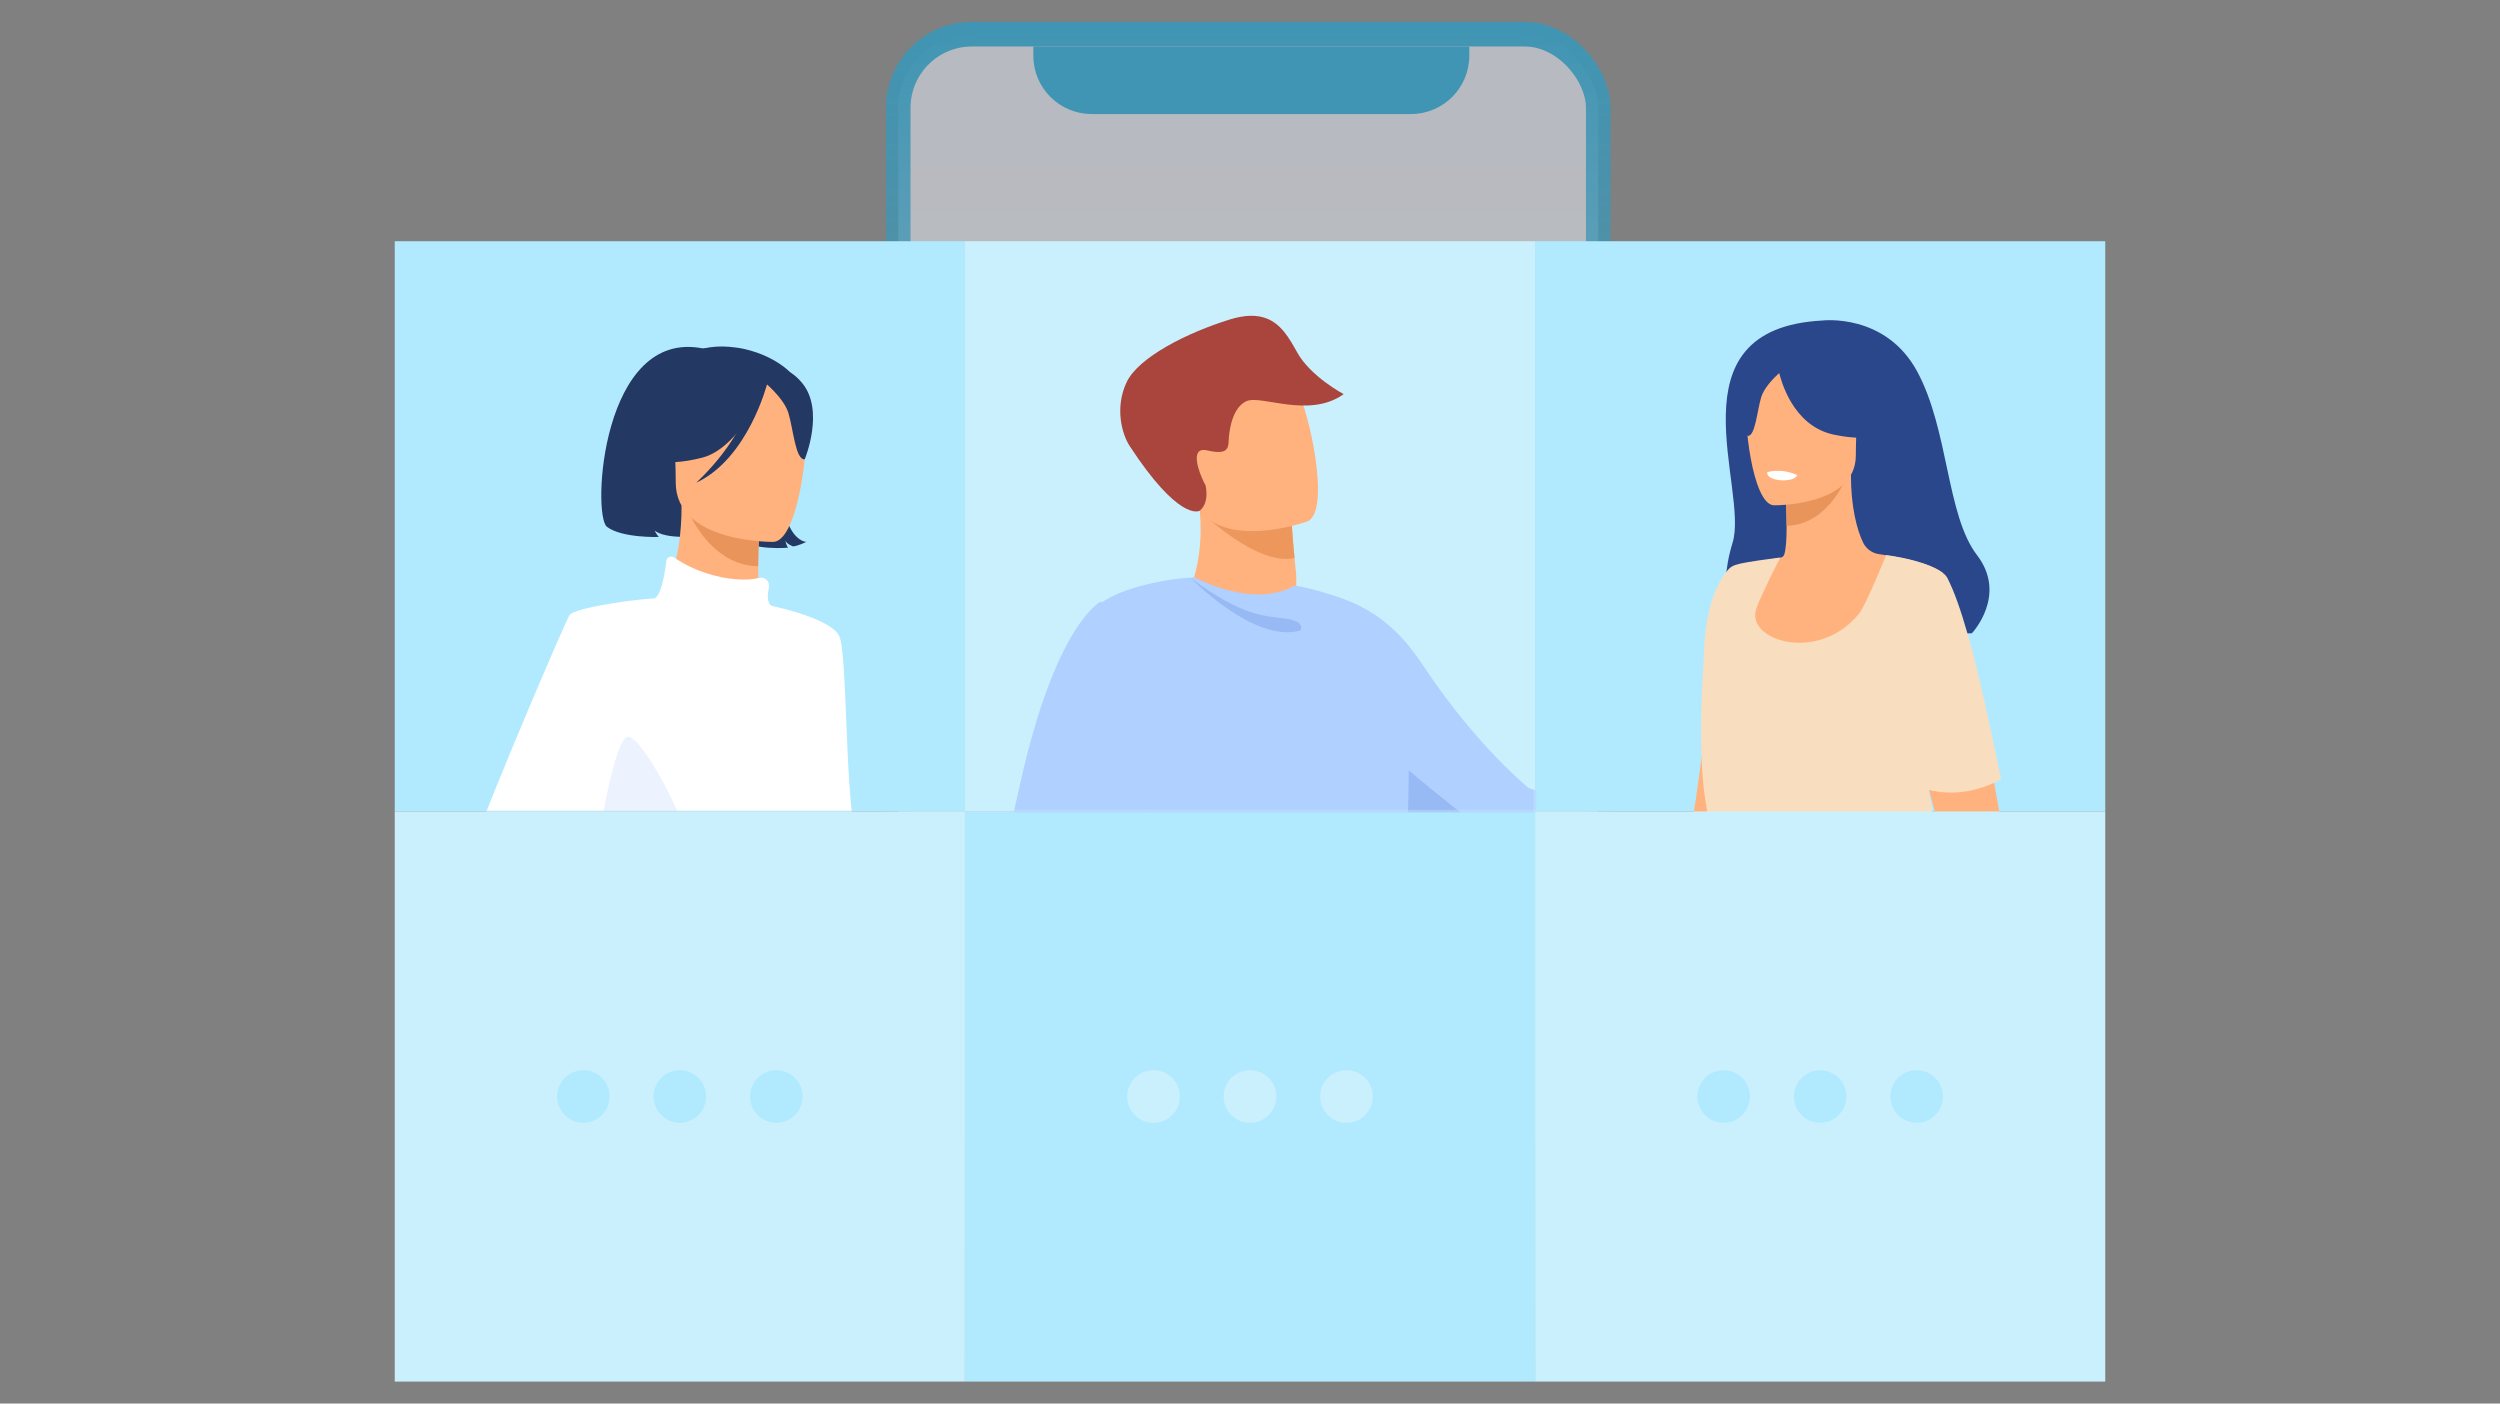 <svg xmlns="http://www.w3.org/2000/svg" xmlns:xlink="http://www.w3.org/1999/xlink" width="570" height="320" viewBox="0 0 570 320">
  <rect x="0" y="0" width="570" height="320" fill="#808080" stroke="none"/>
  <defs>
    <linearGradient id="场景03-a" x1="50%" x2="50%" y1="0%" y2="100%">
      <stop offset="0%" stop-color="#EEF4FF"/>
      <stop offset="82.132%" stop-color="#F2F7FF"/>
      <stop offset="100%" stop-color="#F2F7FF" stop-opacity="0"/>
    </linearGradient>
    <linearGradient id="场景03-b" x1="50%" x2="50%" y1="0%" y2="71.646%">
      <stop offset="0%" stop-color="#00AAE7"/>
      <stop offset="100%" stop-color="#00AAE7" stop-opacity="0"/>
    </linearGradient>
    <rect id="场景03-c" width="130" height="130" x="0" y="0"/>
    <rect id="场景03-e" width="130" height="130" x="0" y="0"/>
  </defs>
  <g fill="none" fill-rule="evenodd" transform="translate(90 5)">
    <g opacity=".5" transform="translate(112)">
      <rect width="159.6" height="302.4" x="2.8" y="2.8" fill="url(#场景03-a)" stroke="url(#场景03-b)" stroke-width="5.6" rx="16.8"/>
      <path fill="#00AAE7" d="M133,6.3 L133,7.7 C133,15.045 127.045,21 119.7,21 L46.9,21 C39.555,21 33.6,15.045 33.6,7.7 L33.6,6.3 C33.6,6.065 33.606,5.832 33.618,5.6 L132.982,5.6 C132.994,5.832 133,6.065 133,6.3 Z"/>
    </g>
    <g transform="translate(0 50)">
      <mask id="场景03-d" fill="#fff">
        <use xlink:href="#场景03-c"/>
      </mask>
      <use fill="#B1EAFF" xlink:href="#场景03-c"/>
      <g mask="url(#场景03-d)">
        <g transform="translate(7 24)">
          <path fill="#FFB27D" d="M90.91,143.368 C109.131,138.73 129.162,110.46 129.162,110.46 L124.031,106.009 C118.719,112.273 96.633,123.06 96.633,123.06 C96.751,117.327 96.601,112.101 96.239,107.343 C93.789,75.006 81.598,64.232 78.271,61.87 C77.734,61.486 77.426,61.324 77.426,61.324 C77.426,61.324 77.413,61.559 77.394,62.006 C77.346,62.965 77.257,64.901 77.167,67.559 C76.491,87.349 75.683,147.244 90.91,143.368"/>
          <path fill="#233862" d="M63.09,25.353 C63.09,25.353 53.292,33.696 62.276,43.298 C62.276,43.298 54.789,44.035 52.255,41.962 C52.255,41.962 52.755,42.971 53.215,43.425 C53.215,43.425 44.845,43.727 41.39,41.117 C37.935,38.505 40.155,-4.32 63.386,0.468 C63.386,0.468 83.077,-1.018 81.243,21.766 C79.408,44.549 86.843,44.549 86.843,44.549 C86.843,44.549 84.775,45.568 83.777,45.568 C83.777,45.568 82.317,45.013 82.03,44.206 C82.03,44.206 82.317,45.473 82.692,45.876 C82.692,45.876 74.667,46.638 70.66,43.606 C66.653,40.578 61.947,30.053 63.09,25.353"/>
          <path fill="#FFB27D" d="M92.604,75.314 L38.919,75.314 C42.759,65.692 48.261,58.733 52.437,57.879 C54.662,57.292 58.441,49.244 58.396,36.28 L59.397,36.478 L76.257,39.816 C76.257,39.816 75.876,45.124 75.861,50.124 C75.85,54.289 76.074,58.527 77.019,59.022 C78.233,59.13 79.335,59.352 79.335,59.352 C79.335,59.352 88.484,65.774 92.604,75.314"/>
          <path fill="#E8945B" d="M76.257,39.816 C76.257,39.816 75.873,45.124 75.862,50.12 C66.428,49.854 61.441,41.247 59.397,36.478 L76.257,39.816"/>
          <path fill="#233862" d="M57.656,34.642 C57.656,34.642 52.711,26.83 51.525,20.15 C50.678,15.381 53.107,-2.297 70.871,0.249 C70.871,0.249 76.03,0.758 80.88,4.033 C84.737,6.638 90.303,12.262 84.08,27.688 L82.463,32.899 L57.656,34.642"/>
          <path fill="#FFB27D" d="M79.408,44.549 C79.408,44.549 57.086,44.917 57.07,31.013 C57.055,17.108 54.163,7.791 68.415,6.968 C82.667,6.145 85.442,11.448 86.576,16.088 C87.71,20.728 85.214,44.095 79.408,44.549"/>
          <path fill="#233862" d="M78.582,6.628 C78.582,6.628 72.47,22.94 63.09,25.353 C53.711,27.765 49.642,25.252 49.642,25.252 C49.642,25.252 56.837,19.536 58.33,9.559 C58.33,9.559 73.971,-1.136 78.582,6.628"/>
          <path fill="#233862" d="M77.067,7.952 C77.067,7.952 81.631,11.594 82.744,15.135 C83.857,18.676 84.357,25.965 86.482,25.717 C86.482,25.717 91.086,14.629 85.912,8.357 C80.424,1.706 77.067,7.952 77.067,7.952"/>
          <path fill="#FFB27D" d="M53.564,57.463 L46.287,88.978 C46.287,88.978 42.528,102.225 38.999,115.146 C38.995,115.149 38.995,115.152 38.995,115.159 C38.448,117.149 37.913,119.13 37.392,121.057 C35.518,128.025 33.912,134.244 33.256,137.352 C32.385,141.479 27.759,150.679 22.785,159.797 C19.452,165.911 15.964,171.981 13.347,176.457 L4.362,176.457 C6.311,170.898 8.295,164.168 10.082,157.882 C12.646,148.873 14.795,140.781 15.836,138.355 C16.556,136.676 17.94,128.746 19.75,118.533 C22.996,100.203 27.619,74.511 32.249,64.33 C32.807,63.108 34.398,62.073 36.484,61.2 C42.011,58.889 50.974,57.759 53.101,57.517 L53.104,57.517 C53.402,57.479 53.564,57.463 53.564,57.463"/>
          <path fill="#233862" d="M77.915,8.503 C77.915,8.503 73.56,25.586 61.725,31.057 C61.725,31.057 73.56,20.561 74.565,9.285 C75.57,-1.992 77.915,8.503 77.915,8.503"/>
          <path fill="#FFF" d="M76.48,104.559 C77.425,127.628 80.876,150.47 90.919,149 C103.23,147.203 106.437,135.714 107.09,127.171 C107.496,121.854 106.911,117.679 106.911,117.679 C106.911,117.679 100.852,117.654 99.871,116.749 C95.218,112.451 96.6,70.295 94.297,65.917 C91.993,61.543 77.047,58.73 77.047,58.73 C77.047,58.73 75.54,81.759 76.48,104.559"/>
          <path fill="#F99746" d="M99.132,176.457 L27.589,176.457 C27.77,175.746 27.947,175.073 28.117,174.432 C31.031,163.53 40.793,139.686 42.886,134.609 C42.984,134.374 43.063,134.184 43.124,134.032 C43.177,133.917 43.214,133.825 43.241,133.762 C43.271,133.686 43.286,133.647 43.286,133.647 C45.956,134.651 48.67,135.428 51.377,136.013 C52.727,136.301 54.077,136.549 55.42,136.752 C64.925,138.197 74.035,137.543 80.464,136.619 C81.139,136.527 81.783,136.422 82.394,136.327 C86.893,135.587 89.664,134.803 89.664,134.803 C89.664,134.803 89.679,134.854 89.705,134.955 C89.728,135.047 89.766,135.178 89.807,135.352 C90.086,136.403 90.769,138.965 91.874,143.098 C92.296,144.67 92.778,146.467 93.322,148.498 C94.242,151.917 95.339,155.994 96.621,160.736 C97.827,165.203 98.619,170.72 99.132,176.457"/>
          <path fill="#FFF" d="M0,147.467 C0,153.263 5.911,156.822 12.255,158.555 C18.355,160.222 24.851,160.2 26.883,158.841 C30.39,156.492 36.102,130.368 37.77,122.416 C38.07,120.974 38.24,120.13 38.24,120.13 C38.24,120.13 42.797,131.003 42.939,132.019 C43.004,132.473 43.059,133.101 43.101,133.654 C43.147,134.32 43.174,134.876 43.174,134.876 C43.174,134.876 67.902,147.355 89.546,135.892 C89.546,135.892 98.346,85.038 94.527,76.286 C92.629,71.936 82.728,62.959 78.765,59.089 C77.876,58.219 77.964,56.495 78.309,54.92 C78.595,53.59 77.397,52.419 76.079,52.759 C73.531,53.422 68.947,53.308 64.036,51.695 C61.59,50.898 59.065,49.727 56.674,48.098 C55.978,47.622 55.033,48.06 54.927,48.895 C54.554,51.927 53.637,57.463 51.965,57.463 C49.662,57.451 33.942,59.381 32.79,61.324 C32.389,62.003 28.302,71.247 23.142,83.498 C23.142,83.498 23.137,83.508 23.133,83.53 C13.449,106.511 0,140.054 0,147.467"/>
          <path fill="#ECF3FE" d="M38.24,120.13 C38.24,120.13 42.797,131.003 42.939,132.019 C43.004,132.473 43.059,133.101 43.101,133.654 C45.303,135.451 47.966,136.816 50.68,137.638 C58.388,139.974 61.737,125.2 61.276,117.828 C60.816,110.457 49.915,89.416 46.284,88.978 C42.658,88.543 38.24,120.13 38.24,120.13"/>
          <path fill="#233862" d="M69.377,141.498 C83.447,141.498 89.247,136.657 89.676,136.327 L90.586,129.698 C90.451,129.8 71.571,141.136 42.353,130.279 L42.973,135.298 C54.209,139.476 62.069,141.498 69.377,141.498"/>
          <path fill="#E58638" d="M37.77,122.416 C38.07,120.974 38.24,120.13 38.24,120.13 C38.001,120.911 37.844,121.67 37.77,122.416"/>
          <polyline fill="#233862" points="139.005 82.606 138.677 89.171 137.88 104.959 125.962 104.959 125.58 97.806 125.112 89.171 124.762 82.606 139.005 82.606"/>
          <polyline fill="#FFF" points="139.828 83.647 124.031 83.647 124.481 81.232 139.547 81.232 139.828 83.647"/>
          <polyline fill="#FFF" points="133.475 81.232 137.157 80.374 137.663 81.232 133.475 81.232"/>
          <path fill="#FFB27D" d="M138.677,89.171 C138.677,89.171 135.449,86.727 134.938,90.028 C134.69,91.635 138.285,96.914 138.285,96.914 C139.519,95.8 140.45,89.965 138.677,89.171"/>
        </g>
      </g>
      <g transform="translate(130 130)">
        <rect width="130" height="130" fill="#B1EAFF"/>
        <path fill="#CBF0FD" d="M43,59 C46.314,59 49,61.686 49,65 C49,68.314 46.314,71 43,71 C39.686,71 37,68.314 37,65 C37,61.686 39.686,59 43,59 Z M65,59 C68.314,59 71,61.686 71,65 C71,68.314 68.314,71 65,71 C61.686,71 59,68.314 59,65 C59,61.686 61.686,59 65,59 Z M87,59 C90.314,59 93,61.686 93,65 C93,68.314 90.314,71 87,71 C83.686,71 81,68.314 81,65 C81,61.686 83.686,59 87,59 Z"/>
      </g>
      <g transform="translate(260)">
        <rect width="130" height="130" fill="#B1EAFF"/>
        <g transform="matrix(-1 0 0 1 119 18)">
          <path fill="#FFB27D" d="M53.201,86.357 C53.201,86.357 56.67,82.15 58.535,81.559 C60.399,80.967 64.013,78.172 64.484,79.323 C64.953,80.477 62.057,82.25 62.208,83.568 C62.362,84.882 71.421,86.996 71.365,88.389 C71.308,89.782 69.233,93.15 65.78,92.763 C62.324,92.376 53.56,90.298 51.761,91.194 C49.962,92.093 53.201,86.357 53.201,86.357"/>
          <path fill="#2B478B" d="M53.472,0.075 C53.472,0.075 39.104,-1.674 31.881,11.698 C24.654,25.07 25.239,44.441 18.236,53.577 C11.23,62.716 19.403,71.379 19.403,71.379 L73.975,73.222 C73.975,73.222 77.767,63.008 73.975,50.75 C70.179,38.493 88.711,1.929 53.472,0.075"/>
          <path fill="#FFB27D" d="M99.673,162.36 C99.113,164.492 97.286,169.31 95.865,169.31 C94.708,169.307 94.292,163.411 92.802,162.159 C90.645,160.342 88.884,156.533 88.601,155.609 C88.025,153.706 87.481,153.31 87.481,153.31 L87.484,153.307 L87.478,153.307 C87.478,153.307 70.223,121.76 68.874,113.684 C68.431,111.055 67.302,105.782 65.972,99.873 C64.531,93.452 62.858,86.275 61.597,80.901 C67.104,79.829 73.198,79.452 78.167,79.354 C79.179,85.892 80.082,92.571 80.865,98.373 C82.025,107.005 82.906,113.706 83.45,115.14 C84.95,119.081 89.085,140.313 92.981,151.335 C93.431,152.42 94.695,155.244 96.082,156.203 C97.818,157.401 100.233,160.222 99.673,162.36"/>
          <path fill="#FFB27D" d="M68.399,131.222 C58.868,100.757 78.053,101.153 77.06,85.908 C76.069,70.659 64.264,54.266 64.264,54.266 C64.264,54.266 63.843,54.225 63.104,54.156 C62.698,54.118 62.349,53.857 62.211,53.474 C61.77,52.269 61.642,49.634 61.651,46.885 C61.66,42.688 61.981,38.233 61.981,38.233 L47.824,35.43 L46.984,35.264 C47.009,42.385 45.66,47.738 44.201,50.728 C43.509,52.15 42.154,53.125 40.588,53.342 C37.544,53.769 32.195,54.678 28.588,56.187 C26.836,56.917 25.5,57.791 25.031,58.816 C21.145,67.364 17.264,88.936 14.535,104.323 C13.016,112.901 11.855,119.559 11.252,120.967 C9.563,124.904 4.406,146.562 0,157.247 L5.626,158.936 C5.626,158.936 24.189,128.137 25.877,120.125 C26.428,117.518 27.777,112.294 29.352,106.445 C29.588,105.562 29.833,104.662 30.079,103.753 C32.858,111.298 34.28,114.788 34.201,118.046 C34.094,122.684 30.95,126.851 24.377,141.59 C20.745,149.735 78.129,162.338 68.399,131.222"/>
          <path fill="#E8945B" d="M61.981,38.233 C61.981,38.233 61.66,42.688 61.651,46.885 C53.73,46.661 49.541,39.435 47.824,35.43 L61.981,38.233"/>
          <path fill="#FFB27D" d="M64.626,42.207 C64.626,42.207 45.884,42.516 45.871,30.841 C45.858,19.166 43.431,11.344 55.396,10.653 C67.362,9.962 69.692,14.414 70.645,18.31 C71.597,22.205 69.503,41.825 64.626,42.207"/>
          <path fill="#2B478B" d="M70.088,11.818 C67.195,8.313 65.009,9.075 63.78,10.128 C53.733,4.553 46.928,12.828 46.928,12.828 C45.676,21.205 39.635,26.003 39.635,26.003 C39.635,26.003 42.972,27.777 50.928,26.088 C60.368,24.084 62.965,13.446 63.34,12.062 C64.484,13.09 66.742,15.322 67.428,17.509 C68.362,20.482 68.783,26.603 70.566,26.394 C70.566,26.394 74.434,17.085 70.088,11.818"/>
          <path fill="#F9DDBF" d="M83.862,186.228 L51.638,186.228 C51.497,186.272 51.358,186.32 51.217,186.367 C51.214,186.32 51.204,186.272 51.198,186.228 L13.89,186.228 C15.55,176.291 17.399,165.709 19.33,155.272 C22.374,138.788 29.157,129.917 31.805,125.829 C31.808,125.826 31.808,125.82 31.814,125.816 C31.818,125.813 31.821,125.81 31.821,125.801 C31.843,125.772 31.865,125.738 31.881,125.709 C32.601,124.587 32.991,123.845 32.874,123.411 C32.849,123.307 32.792,123.222 32.704,123.15 C32.692,123.131 32.679,123.125 32.679,123.125 C25.896,118.31 28.827,110.043 29.274,107.087 C29.239,107.093 29.204,107.106 29.173,107.112 C27.132,107.647 21.245,108.691 14.333,105.464 C13.818,105.225 13.299,104.961 12.77,104.669 C13.236,102.414 13.723,100.027 14.239,97.568 C14.491,96.373 14.745,95.159 15.006,93.936 C15.994,89.298 17.063,84.508 18.179,79.952 C18.909,76.97 19.66,74.09 20.425,71.414 C21.909,66.209 23.447,61.766 24.984,58.838 C25.057,58.703 25.142,58.568 25.242,58.442 C25.242,58.436 25.245,58.436 25.245,58.436 C25.462,58.169 25.748,57.911 26.097,57.665 C26.06,57.628 26.053,57.612 26.053,57.612 C26.836,57.04 27.77,56.54 28.777,56.112 C28.786,56.103 28.802,56.096 28.818,56.093 C33.233,54.197 38.95,53.574 38.95,53.574 C38.95,53.574 38.95,53.577 38.959,53.587 C39.116,53.977 43.642,65.033 45.041,66.785 C47.34,69.653 50.085,71.483 52.887,72.508 L52.89,72.511 C56.597,73.87 60.399,73.813 63.358,72.86 C67.157,71.65 69.566,68.967 68.61,65.93 C67.796,63.316 63.613,55.09 63.094,54.156 L63.094,54.153 C63.072,54.115 63.975,54.228 64.211,54.263 C64.226,54.263 64.236,54.266 64.245,54.266 C64.258,54.266 64.267,54.266 64.267,54.266 C67.053,54.634 69.022,54.914 70.44,55.159 C73.223,55.631 73.915,55.964 74.61,56.499 C74.862,56.753 75.123,57.043 75.387,57.376 C77.679,60.25 80.252,66.131 80.481,75.838 C80.525,77.75 81.497,88.772 81.047,99.747 L81.047,99.757 C80.585,111.159 78.594,122.505 72.443,123.499 C72.047,123.565 71.635,123.587 71.201,123.562 C71.164,123.559 71.135,123.568 71.113,123.59 L71.11,123.593 C70.972,123.744 71.233,124.448 71.745,125.647 C71.884,125.964 72.038,126.313 72.211,126.697 C74.421,131.656 79.211,142.115 80.673,155.272 C81.858,165.895 82.918,176.382 83.862,186.228"/>
          <path fill="#FFF" d="M59.242,35.314 C59.242,35.314 59.597,36.751 63.182,36.486 C63.182,36.486 66.189,36.264 66.079,34.682 C66.079,34.682 63.145,33.589 59.242,35.314"/>
          <path fill="#F99746" d="M83.862,186.228 L13.89,186.228 C15.55,176.291 17.399,165.709 19.33,155.272 C22.374,138.788 29.157,129.917 31.805,125.829 C31.808,125.826 31.808,125.82 31.814,125.816 C31.818,125.813 31.821,125.81 31.821,125.801 C31.843,125.772 31.865,125.738 31.881,125.709 C32.601,124.587 32.991,123.845 32.874,123.411 C32.849,123.307 32.792,123.222 32.704,123.15 C32.739,123.175 32.811,123.231 32.915,123.31 C34.157,124.26 40.425,128.584 51.214,127.939 C57.714,127.546 63.289,126.892 67.057,126.37 C69.362,126.049 70.994,125.779 71.745,125.647 C71.884,125.964 72.038,126.313 72.211,126.697 C74.421,131.656 79.211,142.115 80.673,155.272 C81.858,165.895 82.918,176.382 83.862,186.228"/>
          <path fill="#ED7D2B" d="M32.679,123.125 C32.679,123.125 51.211,130.857 71.201,123.562 L72.217,126.694 C72.217,126.694 51.651,133.838 31.881,125.709 L32.679,123.125"/>
        </g>
      </g>
      <g transform="translate(130)">
        <mask id="场景03-f" fill="#fff">
          <use xlink:href="#场景03-e"/>
        </mask>
        <use fill="#CBF0FD" xlink:href="#场景03-e"/>
        <g mask="url(#场景03-f)">
          <g transform="translate(-8 17)">
            <path fill="#B0D0FF" d="M75.963,93.206 C81.561,100.726 88.115,106.667 94.85,111.347 C116.257,126.24 139.475,128.459 139.475,128.459 C145.04,126.677 162.135,124.818 172.236,123.19 L172.24,123.19 C176.642,122.481 179.715,121.817 179.922,121.225 L179.67,112.428 C179.67,112.428 142.593,110.466 136.453,107.62 C126.772,99.277 118.219,88.45 112.647,79.987 C107.939,72.841 102.67,67.563 93.983,64.467 C81.424,59.989 58.582,69.857 75.963,93.206"/>
            <path fill="#98BAF4" d="M92.961,105.813 L94.85,111.347 C116.257,126.24 139.475,128.459 139.475,128.459 C143.946,128.459 162.135,124.818 172.236,123.19 C171.837,123.221 144.734,125.341 138.742,124.722 C132.709,124.095 104.614,99.749 104.614,99.749 L92.961,105.813"/>
            <path fill="#2B478B" d="M106.139,186.08 C106.139,186.08 106.139,186.09 106.135,186.114 C106.132,186.128 106.132,186.142 106.132,186.152 C106.125,186.238 106.115,186.328 106.111,186.414 C106.105,186.497 106.094,186.583 106.091,186.669 C106.084,186.751 106.08,186.834 106.07,186.916 C106.06,187.071 106.046,187.233 106.032,187.391 C105.957,188.327 105.877,189.326 105.798,190.375 C105.784,190.523 105.771,190.671 105.76,190.816 C105.716,191.38 105.671,191.958 105.623,192.55 C105.605,192.753 105.588,192.96 105.575,193.163 C105.571,193.211 105.568,193.256 105.564,193.308 C105.55,193.469 105.537,193.635 105.523,193.8 C105.509,193.951 105.499,194.106 105.485,194.264 C105.475,194.409 105.461,194.56 105.454,194.715 C105.396,195.376 105.344,196.051 105.289,196.736 C105.282,196.842 105.275,196.945 105.265,197.052 C105.258,197.166 105.244,197.279 105.237,197.393 C105.22,197.63 105.199,197.868 105.179,198.109 C105.014,200.243 104.831,202.5 104.649,204.837 C104.614,205.23 104.587,205.622 104.556,206.014 C104.508,206.548 104.47,207.081 104.428,207.618 C104.349,208.582 104.274,209.573 104.191,210.585 C104.122,211.497 104.046,212.423 103.974,213.349 C103.912,214.088 103.854,214.835 103.799,215.592 C103.719,216.532 103.647,217.482 103.571,218.435 C103.454,219.926 103.337,221.43 103.214,222.937 C103.165,223.601 103.11,224.259 103.059,224.923 L57.037,224.923 C55.979,206.482 55.129,191.012 54.818,185.278 C54.732,183.733 54.687,182.893 54.687,182.893 L85.286,184.786 C85.289,184.786 85.293,184.786 85.293,184.786 L92.183,185.216 L106.135,186.08 L106.139,186.08"/>
            <path fill="#233862" d="M106.769,178.14 C106.769,178.14 106.734,178.581 106.669,179.403 C106.566,180.725 106.38,183.031 106.135,186.08 L106.135,186.114 C106.132,186.128 106.132,186.142 106.132,186.152 C106.125,186.238 106.115,186.328 106.111,186.414 C106.105,186.497 106.094,186.583 106.091,186.669 C106.084,186.751 106.08,186.834 106.07,186.916 C106.06,187.071 106.046,187.233 106.032,187.391 C105.957,188.327 105.877,189.326 105.798,190.375 C105.784,190.523 105.771,190.671 105.76,190.816 C105.716,191.38 105.671,191.958 105.623,192.55 C105.605,192.753 105.588,192.96 105.575,193.163 C105.571,193.211 105.568,193.256 105.564,193.308 C105.55,193.469 105.537,193.635 105.523,193.8 C105.509,193.951 105.499,194.106 105.485,194.264 C105.475,194.409 105.461,194.56 105.454,194.715 C105.396,195.376 105.344,196.051 105.289,196.736 C105.282,196.842 105.275,196.945 105.265,197.052 C105.258,197.166 105.244,197.279 105.237,197.393 C105.22,197.63 105.199,197.868 105.179,198.109 C105.014,200.243 104.831,202.5 104.649,204.837 C104.614,205.23 104.587,205.622 104.556,206.014 C104.508,206.548 104.47,207.081 104.428,207.618 C104.349,208.582 104.274,209.573 104.191,210.585 C104.122,211.497 104.046,212.423 103.974,213.349 C103.916,214.092 103.854,214.842 103.799,215.592 C103.719,216.532 103.647,217.482 103.571,218.435 C103.454,219.926 103.337,221.43 103.214,222.937 C103.165,223.601 103.11,224.259 103.059,224.923 L57.037,224.923 C55.979,206.482 55.129,191.012 54.818,185.278 C54.732,183.733 54.687,182.893 54.687,182.893 L94.568,179.255 L106.769,178.14"/>
            <path fill="#2B478B" d="M95.012,178.14 C95.012,178.14 94.857,178.529 94.568,179.255 C94.214,180.136 93.659,181.52 92.937,183.323 C92.703,183.912 92.451,184.542 92.183,185.216 C88.796,193.703 82.791,208.812 76.512,224.923 L29.514,224.923 C31.174,209.053 33.627,192.619 38.238,180.842 C42.117,170.933 47.521,164.318 55.276,164.101 C85.651,163.251 95.012,178.14 95.012,178.14"/>
            <path fill="#FFB27D" d="M81.942,70.774 C77.475,73.126 73.116,73.273 69.337,72.471 C65.88,71.744 62.911,70.218 60.797,68.866 C58.627,67.48 57.352,66.271 57.352,66.271 C57.352,66.271 57.502,66.053 57.757,65.624 C59.076,63.367 63.078,55.252 61.298,42.214 C61.274,42.043 62.565,42.285 64.517,42.746 C70.322,44.121 81.993,47.431 82.51,47.578 C82.522,47.578 82.53,47.578 82.53,47.578 C82.53,47.578 82.673,50.32 83.154,55.236 C83.194,55.669 83.238,56.122 83.285,56.591 C83.345,57.167 83.404,57.779 83.476,58.407 C84.016,63.518 81.942,70.774 81.942,70.774"/>
            <path fill="#ED975D" d="M83.154,55.236 C74.487,57.223 61.552,44.427 61.552,44.427 C62.498,43.724 63.491,43.167 64.517,42.746 C70.322,44.121 81.993,47.431 82.51,47.578 C82.522,47.578 82.53,47.578 82.53,47.578 C82.53,47.578 82.673,50.32 83.154,55.236"/>
            <path fill="#FFB27D" d="M86.098,46.885 C86.098,46.885 82.535,48.165 77.991,48.776 C71.347,49.672 62.61,49.143 59.865,41.104 C55.242,27.573 49.336,19.46 62.941,13.934 C70.224,10.976 74.883,10.819 78.047,11.948 C80.797,12.922 82.418,14.869 83.644,16.794 C86.287,20.936 91.601,44.517 86.098,46.885"/>
            <path fill="#A9453D" d="M94.355,17.863 C86.477,23.525 75.579,17.958 72.192,19.465 C68.808,20.968 68.201,26.644 68.14,28.445 C68.079,30.25 67.841,31.771 63.247,30.692 C62.494,30.515 61.951,30.567 61.578,30.791 C59.672,31.922 62.108,37.403 62.842,38.59 C62.842,38.59 63.9,42.516 61.553,44.428 C61.269,44.656 56.66,46.671 45.553,29.673 C43.807,27.005 42.14,20.994 44.837,15.207 C47.529,9.419 58.787,3.825 68.332,0.861 C71.91,-0.251 74.562,-0.21 76.636,0.551 C80.097,1.816 81.943,5.087 83.775,8.372 C86.845,13.891 94.355,17.863 94.355,17.863"/>
            <path fill="#B0D0FF" d="M110.716,165.874 C110.083,174.223 108.321,180.202 104.456,180.202 C104.456,180.202 87.265,186.252 66.719,186.415 C62.704,186.441 57.017,185.66 52.3,184.872 C47.483,184.053 43.669,183.23 43.669,183.23 C39.539,182.28 34.98,179.727 35.591,175.018 C35.937,172.351 36.177,168.875 36.343,164.841 C36.796,153.928 36.72,138.895 36.778,124.505 C36.817,115.667 36.904,107.073 37.198,99.828 C37.198,99.828 33.143,71.355 37.648,66.685 C42.921,61.221 58.412,59.542 59.382,59.751 C59.673,59.689 59.965,59.617 60.263,59.567 C60.263,59.567 73.456,67.001 83.256,61.498 C83.256,61.498 83.349,61.516 83.533,61.541 C85.919,61.918 97.834,64.672 101.947,69.022 C103.365,70.517 109.03,79.708 109.185,89.802 C109.402,103.875 108.851,119.862 108.851,119.866 C108.999,122.151 109.243,125.093 109.512,128.459 C109.801,132.042 110.118,136.093 110.386,140.313 C110.52,142.44 110.644,144.611 110.747,146.783 C111.05,153.484 111.147,160.223 110.716,165.874"/>
            <path fill="#98BAF4" d="M59.448 59.766C59.448 59.766 74.046 74.824 84.484 71.739 84.484 71.739 85.874 69.705 81.173 69.053 76.473 68.401 71.399 68.668 59.448 59.766M50.194 112.686C50.194 112.686 50.223 153.408 36.343 164.841 36.796 153.928 36.72 138.895 36.778 124.505L50.194 112.686"/>
            <path fill="#FFB27D" d="M7.523,188.916 C7.523,188.916 0.456,200.012 0.06,204.259 C-0.21,207.147 0.439,218.528 1.879,218.57 C3.914,218.625 5.948,211.545 6.736,209.707 C7.523,207.869 8.442,206.424 9.23,206.424 C10.017,206.424 7.523,213.514 9.23,212.726 C10.936,211.937 13.824,205.378 14.086,203.801 C14.349,202.225 12.546,197.179 13.426,195.194 C14.306,193.208 7.523,188.916 7.523,188.916"/>
            <path fill="#B0D0FF" d="M38.993,65.143 C38.993,65.143 29.443,69.654 21.437,103.049 C15.4,128.225 3.848,192.513 3.848,192.513 L13.621,196.532 C13.621,196.532 49.408,114.369 54.527,102.812 C59.646,91.258 38.993,65.143 38.993,65.143"/>
          </g>
        </g>
      </g>
      <rect width="130" height="130" x="260" y="130" fill="#CBF0FD"/>
      <path fill="#B1EAFF" d="M303,189 C306.314,189 309,191.686 309,195 C309,198.314 306.314,201 303,201 C299.686,201 297,198.314 297,195 C297,191.686 299.686,189 303,189 Z M325,189 C328.314,189 331,191.686 331,195 C331,198.314 328.314,201 325,201 C321.686,201 319,198.314 319,195 C319,191.686 321.686,189 325,189 Z M347,189 C350.314,189 353,191.686 353,195 C353,198.314 350.314,201 347,201 C343.686,201 341,198.314 341,195 C341,191.686 343.686,189 347,189 Z"/>
      <rect width="130" height="130" y="130" fill="#CBF0FD"/>
      <path fill="#B1EAFF" d="M43,189 C46.314,189 49,191.686 49,195 C49,198.314 46.314,201 43,201 C39.686,201 37,198.314 37,195 C37,191.686 39.686,189 43,189 Z M65,189 C68.314,189 71,191.686 71,195 C71,198.314 68.314,201 65,201 C61.686,201 59,198.314 59,195 C59,191.686 61.686,189 65,189 Z M87,189 C90.314,189 93,191.686 93,195 C93,198.314 90.314,201 87,201 C83.686,201 81,198.314 81,195 C81,191.686 83.686,189 87,189 Z"/>
    </g>
  </g>
</svg>
